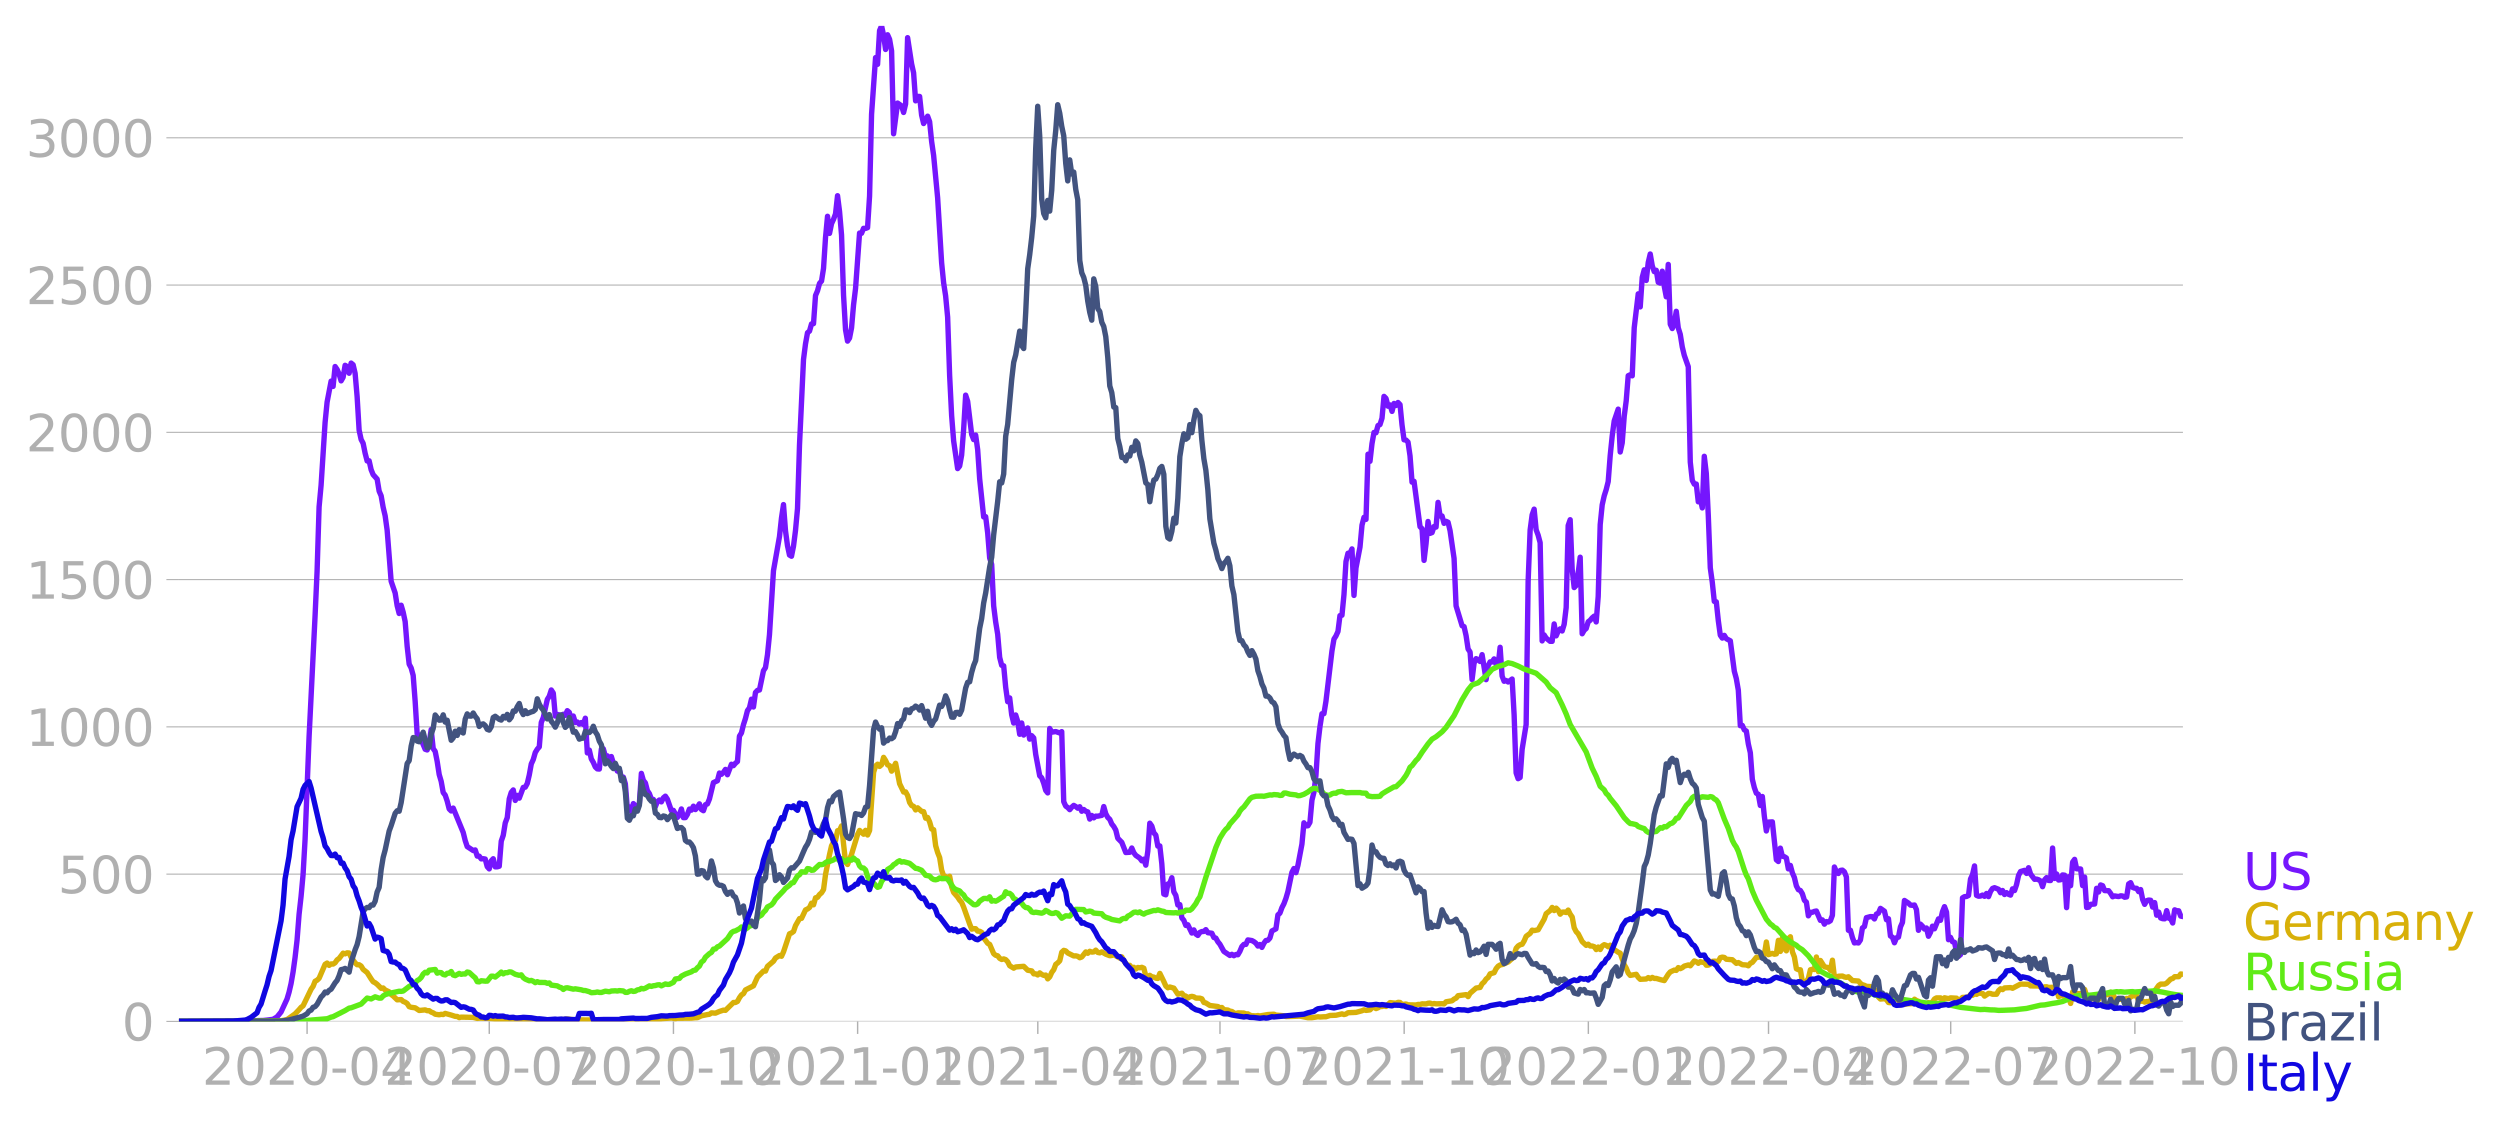 <svg xmlns="http://www.w3.org/2000/svg" xmlns:xlink="http://www.w3.org/1999/xlink" width="928.157" height="418.436" viewBox="0 0 696.117 313.827"><defs><style>*{stroke-linejoin:round;stroke-linecap:butt}</style></defs><g id="figure_1"><path id="patch_1" d="M0 313.827h696.117V0H0v313.827z" style="fill:none"/><g id="axes_1"><path id="patch_2" d="M49.83 284.4h558V7.2h-558v277.2z" style="fill:none"/><g id="matplotlib.axis_1"><g id="xtick_1"><g id="line2d_1"><defs><path id="m98a0739427" d="M0 0v3.5" style="stroke:#b0b0b0;stroke-width:.4"/></defs><use xlink:href="#m98a0739427" x="85.506" y="284.4" style="fill:#b0b0b0;stroke:#b0b0b0;stroke-width:.4"/></g><g id="text_1" style="fill:#b0b0b0" transform="matrix(.14 0 0 -.14 56.258 302.038)"><defs><path id="DejaVuSans-32" d="M1228 531h2203V0H469v531q359 372 979 998 621 627 780 809 303 340 423 576 121 236 121 464 0 372-261 606-261 235-680 235-297 0-627-103-329-103-704-313v638q381 153 712 231 332 78 607 78 725 0 1156-363 431-362 431-968 0-288-108-546-107-257-392-607-78-91-497-524-418-433-1181-1211z" transform="scale(.016)"/><path id="DejaVuSans-30" d="M2034 4250q-487 0-733-480-245-479-245-1442 0-959 245-1439 246-480 733-480 491 0 736 480 246 480 246 1439 0 963-246 1442-245 480-736 480zm0 500q785 0 1199-621 414-620 414-1801 0-1178-414-1799Q2819-91 2034-91q-784 0-1198 620-414 621-414 1799 0 1181 414 1801 414 621 1198 621z" transform="scale(.016)"/><path id="DejaVuSans-2d" d="M313 2009h1684v-512H313v512z" transform="scale(.016)"/><path id="DejaVuSans-34" d="M2419 4116 825 1625h1594v2491zm-166 550h794V1625h666v-525h-666V0h-628v1100H313v609l1940 2957z" transform="scale(.016)"/></defs><use xlink:href="#DejaVuSans-32"/><use xlink:href="#DejaVuSans-30" x="63.623"/><use xlink:href="#DejaVuSans-32" x="127.246"/><use xlink:href="#DejaVuSans-30" x="190.869"/><use xlink:href="#DejaVuSans-2d" x="254.492"/><use xlink:href="#DejaVuSans-30" x="290.576"/><use xlink:href="#DejaVuSans-34" x="354.199"/></g></g><g id="xtick_2"><use xlink:href="#m98a0739427" id="line2d_2" x="136.234" y="284.4" style="fill:#b0b0b0;stroke:#b0b0b0;stroke-width:.4"/><g id="text_2" style="fill:#b0b0b0" transform="matrix(.14 0 0 -.14 106.986 302.038)"><defs><path id="DejaVuSans-37" d="M525 4666h3000v-269L1831 0h-659l1594 4134H525v532z" transform="scale(.016)"/></defs><use xlink:href="#DejaVuSans-32"/><use xlink:href="#DejaVuSans-30" x="63.623"/><use xlink:href="#DejaVuSans-32" x="127.246"/><use xlink:href="#DejaVuSans-30" x="190.869"/><use xlink:href="#DejaVuSans-2d" x="254.492"/><use xlink:href="#DejaVuSans-30" x="290.576"/><use xlink:href="#DejaVuSans-37" x="354.199"/></g></g><g id="xtick_3"><use xlink:href="#m98a0739427" id="line2d_3" x="187.518" y="284.4" style="fill:#b0b0b0;stroke:#b0b0b0;stroke-width:.4"/><g id="text_3" style="fill:#b0b0b0" transform="matrix(.14 0 0 -.14 158.27 302.038)"><defs><path id="DejaVuSans-31" d="M794 531h1031v3560L703 3866v575l1116 225h631V531h1031V0H794v531z" transform="scale(.016)"/></defs><use xlink:href="#DejaVuSans-32"/><use xlink:href="#DejaVuSans-30" x="63.623"/><use xlink:href="#DejaVuSans-32" x="127.246"/><use xlink:href="#DejaVuSans-30" x="190.869"/><use xlink:href="#DejaVuSans-2d" x="254.492"/><use xlink:href="#DejaVuSans-31" x="290.576"/><use xlink:href="#DejaVuSans-30" x="354.199"/></g></g><g id="xtick_4"><use xlink:href="#m98a0739427" id="line2d_4" x="238.803" y="284.4" style="fill:#b0b0b0;stroke:#b0b0b0;stroke-width:.4"/><g id="text_4" style="fill:#b0b0b0" transform="matrix(.14 0 0 -.14 209.555 302.038)"><use xlink:href="#DejaVuSans-32"/><use xlink:href="#DejaVuSans-30" x="63.623"/><use xlink:href="#DejaVuSans-32" x="127.246"/><use xlink:href="#DejaVuSans-31" x="190.869"/><use xlink:href="#DejaVuSans-2d" x="254.492"/><use xlink:href="#DejaVuSans-30" x="290.576"/><use xlink:href="#DejaVuSans-31" x="354.199"/></g></g><g id="xtick_5"><use xlink:href="#m98a0739427" id="line2d_5" x="288.973" y="284.4" style="fill:#b0b0b0;stroke:#b0b0b0;stroke-width:.4"/><g id="text_5" style="fill:#b0b0b0" transform="matrix(.14 0 0 -.14 259.725 302.038)"><use xlink:href="#DejaVuSans-32"/><use xlink:href="#DejaVuSans-30" x="63.623"/><use xlink:href="#DejaVuSans-32" x="127.246"/><use xlink:href="#DejaVuSans-31" x="190.869"/><use xlink:href="#DejaVuSans-2d" x="254.492"/><use xlink:href="#DejaVuSans-30" x="290.576"/><use xlink:href="#DejaVuSans-34" x="354.199"/></g></g><g id="xtick_6"><use xlink:href="#m98a0739427" id="line2d_6" x="339.7" y="284.4" style="fill:#b0b0b0;stroke:#b0b0b0;stroke-width:.4"/><g id="text_6" style="fill:#b0b0b0" transform="matrix(.14 0 0 -.14 310.452 302.038)"><use xlink:href="#DejaVuSans-32"/><use xlink:href="#DejaVuSans-30" x="63.623"/><use xlink:href="#DejaVuSans-32" x="127.246"/><use xlink:href="#DejaVuSans-31" x="190.869"/><use xlink:href="#DejaVuSans-2d" x="254.492"/><use xlink:href="#DejaVuSans-30" x="290.576"/><use xlink:href="#DejaVuSans-37" x="354.199"/></g></g><g id="xtick_7"><use xlink:href="#m98a0739427" id="line2d_7" x="390.985" y="284.4" style="fill:#b0b0b0;stroke:#b0b0b0;stroke-width:.4"/><g id="text_7" style="fill:#b0b0b0" transform="matrix(.14 0 0 -.14 361.737 302.038)"><use xlink:href="#DejaVuSans-32"/><use xlink:href="#DejaVuSans-30" x="63.623"/><use xlink:href="#DejaVuSans-32" x="127.246"/><use xlink:href="#DejaVuSans-31" x="190.869"/><use xlink:href="#DejaVuSans-2d" x="254.492"/><use xlink:href="#DejaVuSans-31" x="290.576"/><use xlink:href="#DejaVuSans-30" x="354.199"/></g></g><g id="xtick_8"><use xlink:href="#m98a0739427" id="line2d_8" x="442.27" y="284.4" style="fill:#b0b0b0;stroke:#b0b0b0;stroke-width:.4"/><g id="text_8" style="fill:#b0b0b0" transform="matrix(.14 0 0 -.14 413.022 302.038)"><use xlink:href="#DejaVuSans-32"/><use xlink:href="#DejaVuSans-30" x="63.623"/><use xlink:href="#DejaVuSans-32" x="127.246"/><use xlink:href="#DejaVuSans-32" x="190.869"/><use xlink:href="#DejaVuSans-2d" x="254.492"/><use xlink:href="#DejaVuSans-30" x="290.576"/><use xlink:href="#DejaVuSans-31" x="354.199"/></g></g><g id="xtick_9"><use xlink:href="#m98a0739427" id="line2d_9" x="492.439" y="284.4" style="fill:#b0b0b0;stroke:#b0b0b0;stroke-width:.4"/><g id="text_9" style="fill:#b0b0b0" transform="matrix(.14 0 0 -.14 463.191 302.038)"><use xlink:href="#DejaVuSans-32"/><use xlink:href="#DejaVuSans-30" x="63.623"/><use xlink:href="#DejaVuSans-32" x="127.246"/><use xlink:href="#DejaVuSans-32" x="190.869"/><use xlink:href="#DejaVuSans-2d" x="254.492"/><use xlink:href="#DejaVuSans-30" x="290.576"/><use xlink:href="#DejaVuSans-34" x="354.199"/></g></g><g id="xtick_10"><use xlink:href="#m98a0739427" id="line2d_10" x="543.167" y="284.4" style="fill:#b0b0b0;stroke:#b0b0b0;stroke-width:.4"/><g id="text_10" style="fill:#b0b0b0" transform="matrix(.14 0 0 -.14 513.919 302.038)"><use xlink:href="#DejaVuSans-32"/><use xlink:href="#DejaVuSans-30" x="63.623"/><use xlink:href="#DejaVuSans-32" x="127.246"/><use xlink:href="#DejaVuSans-32" x="190.869"/><use xlink:href="#DejaVuSans-2d" x="254.492"/><use xlink:href="#DejaVuSans-30" x="290.576"/><use xlink:href="#DejaVuSans-37" x="354.199"/></g></g><g id="xtick_11"><use xlink:href="#m98a0739427" id="line2d_11" x="594.451" y="284.4" style="fill:#b0b0b0;stroke:#b0b0b0;stroke-width:.4"/><g id="text_11" style="fill:#b0b0b0" transform="matrix(.14 0 0 -.14 565.203 302.038)"><use xlink:href="#DejaVuSans-32"/><use xlink:href="#DejaVuSans-30" x="63.623"/><use xlink:href="#DejaVuSans-32" x="127.246"/><use xlink:href="#DejaVuSans-32" x="190.869"/><use xlink:href="#DejaVuSans-2d" x="254.492"/><use xlink:href="#DejaVuSans-31" x="290.576"/><use xlink:href="#DejaVuSans-30" x="354.199"/></g></g></g><g id="matplotlib.axis_2"><g id="ytick_1"><path id="line2d_12" d="M49.83 284.4h558" clip-path="url(#p56d98ad2cc)" style="fill:none;stroke:#b0b0b0;stroke-width:.3;stroke-linecap:square"/><g id="line2d_13"><defs><path id="m15857002bd" d="M0 0h-3.5" style="stroke:#b0b0b0;stroke-width:.3"/></defs><use xlink:href="#m15857002bd" x="49.83" y="284.4" style="fill:#b0b0b0;stroke:#b0b0b0;stroke-width:.3"/></g><use xlink:href="#DejaVuSans-30" id="text_12" style="fill:#b0b0b0" transform="matrix(.14 0 0 -.14 33.922 289.719)"/></g><g id="ytick_2"><path id="line2d_14" d="M49.83 243.394h558" clip-path="url(#p56d98ad2cc)" style="fill:none;stroke:#b0b0b0;stroke-width:.3;stroke-linecap:square"/><use xlink:href="#m15857002bd" id="line2d_15" x="49.83" y="243.394" style="fill:#b0b0b0;stroke:#b0b0b0;stroke-width:.3"/><g id="text_13" style="fill:#b0b0b0" transform="matrix(.14 0 0 -.14 16.108 248.713)"><defs><path id="DejaVuSans-35" d="M691 4666h2478v-532H1269V2991q137 47 274 70 138 23 276 23 781 0 1237-428 457-428 457-1159 0-753-469-1171Q2575-91 1722-91q-294 0-599 50Q819 9 494 109v635q281-153 581-228t634-75q541 0 856 284 316 284 316 772 0 487-316 771-315 285-856 285-253 0-505-56-251-56-513-175v2344z" transform="scale(.016)"/></defs><use xlink:href="#DejaVuSans-35"/><use xlink:href="#DejaVuSans-30" x="63.623"/><use xlink:href="#DejaVuSans-30" x="127.246"/></g></g><g id="ytick_3"><path id="line2d_16" d="M49.83 202.388h558" clip-path="url(#p56d98ad2cc)" style="fill:none;stroke:#b0b0b0;stroke-width:.3;stroke-linecap:square"/><use xlink:href="#m15857002bd" id="line2d_17" x="49.83" y="202.388" style="fill:#b0b0b0;stroke:#b0b0b0;stroke-width:.3"/><g id="text_14" style="fill:#b0b0b0" transform="matrix(.14 0 0 -.14 7.2 207.707)"><use xlink:href="#DejaVuSans-31"/><use xlink:href="#DejaVuSans-30" x="63.623"/><use xlink:href="#DejaVuSans-30" x="127.246"/><use xlink:href="#DejaVuSans-30" x="190.869"/></g></g><g id="ytick_4"><path id="line2d_18" d="M49.83 161.382h558" clip-path="url(#p56d98ad2cc)" style="fill:none;stroke:#b0b0b0;stroke-width:.3;stroke-linecap:square"/><use xlink:href="#m15857002bd" id="line2d_19" x="49.83" y="161.382" style="fill:#b0b0b0;stroke:#b0b0b0;stroke-width:.3"/><g id="text_15" style="fill:#b0b0b0" transform="matrix(.14 0 0 -.14 7.2 166.701)"><use xlink:href="#DejaVuSans-31"/><use xlink:href="#DejaVuSans-35" x="63.623"/><use xlink:href="#DejaVuSans-30" x="127.246"/><use xlink:href="#DejaVuSans-30" x="190.869"/></g></g><g id="ytick_5"><path id="line2d_20" d="M49.83 120.376h558" clip-path="url(#p56d98ad2cc)" style="fill:none;stroke:#b0b0b0;stroke-width:.3;stroke-linecap:square"/><use xlink:href="#m15857002bd" id="line2d_21" x="49.83" y="120.376" style="fill:#b0b0b0;stroke:#b0b0b0;stroke-width:.3"/><g id="text_16" style="fill:#b0b0b0" transform="matrix(.14 0 0 -.14 7.2 125.695)"><use xlink:href="#DejaVuSans-32"/><use xlink:href="#DejaVuSans-30" x="63.623"/><use xlink:href="#DejaVuSans-30" x="127.246"/><use xlink:href="#DejaVuSans-30" x="190.869"/></g></g><g id="ytick_6"><path id="line2d_22" d="M49.83 79.37h558" clip-path="url(#p56d98ad2cc)" style="fill:none;stroke:#b0b0b0;stroke-width:.3;stroke-linecap:square"/><use xlink:href="#m15857002bd" id="line2d_23" x="49.83" y="79.37" style="fill:#b0b0b0;stroke:#b0b0b0;stroke-width:.3"/><g id="text_17" style="fill:#b0b0b0" transform="matrix(.14 0 0 -.14 7.2 84.69)"><use xlink:href="#DejaVuSans-32"/><use xlink:href="#DejaVuSans-35" x="63.623"/><use xlink:href="#DejaVuSans-30" x="127.246"/><use xlink:href="#DejaVuSans-30" x="190.869"/></g></g><g id="ytick_7"><path id="line2d_24" d="M49.83 38.364h558" clip-path="url(#p56d98ad2cc)" style="fill:none;stroke:#b0b0b0;stroke-width:.3;stroke-linecap:square"/><use xlink:href="#m15857002bd" id="line2d_25" x="49.83" y="38.364" style="fill:#b0b0b0;stroke:#b0b0b0;stroke-width:.3"/><g id="text_18" style="fill:#b0b0b0" transform="matrix(.14 0 0 -.14 7.2 43.683)"><defs><path id="DejaVuSans-33" d="M2597 2516q453-97 707-404 255-306 255-756 0-690-475-1069Q2609-91 1734-91q-293 0-604 58T488 141v609q262-153 574-231 313-78 654-78 593 0 904 234t311 681q0 413-289 645-289 233-804 233h-544v519h569q465 0 712 186t247 536q0 359-255 551-254 193-729 193-260 0-557-57-297-56-653-174v562q360 100 674 150t592 50q719 0 1137-327 419-326 419-882 0-388-222-655t-631-370z" transform="scale(.016)"/></defs><use xlink:href="#DejaVuSans-33"/><use xlink:href="#DejaVuSans-30" x="63.623"/><use xlink:href="#DejaVuSans-30" x="127.246"/><use xlink:href="#DejaVuSans-30" x="190.869"/></g></g></g><path id="line2d_26" d="m49.83 284.4 19.51-.082 2.788-.152 1.115-.012 1.114-.117 1.673-.211 1.115-.668 1.115-1.37 1.672-3.633.557-1.874.558-2.414.557-3.198.558-4.042.557-4.874.558-7.147.557-5.002.557-6.093.558-9.794 1.115-28.54 1.672-33.754.558-12.372.557-17.89.557-6.034 1.115-17.492.558-5.67 1.115-5.835.557 1.464.558-5.53.557.809.557 1.288.558 1.887.557-.984.558-3.34.557.34.558 1.863.557-2.823.558.468.557 2.39.557 6.467.558 9.362.557 2.577.558 1.066.557 2.765.558 2.156.557-.047.557 2.484.558 1.37 1.115 1.242.557 3.351.558 1.3.557 3.187.558 2.367.557 4.03 1.115 14.212 1.115 3.257.557 3.538.558 2.18.557-2.297.558 1.921.557 2.637.557 6.877.558 4.967.557 1.067.558 2.062.557 7.287.558 9.08.557.21 1.672 3.996.558.187.557-1.956.558-3.726.557 5.296.558.796.557 2.8.558 3.632.557 1.91.557 3.105.558.726.557 1.664.558 2.19.557.551.558-.796 2.787 6.795.557 2.25.558 1.675 1.672 1.101.557-.164.558 1.71.557.024.558.75.557-.047.558.094.557 2.12.558.621.557-2.237.557-.586.558 2.25h.557l.558-.165.557-6.97.558-1.641.557-3.445.558-1.476.557-5.225.557-1.804.558-.68.557 2.917.558-1.394.557.762 1.115-2.988.558-.07.557-1.031.557-2.355.558-3.081.557-1.23.558-1.957.557-.914.558-.656.557-6.795.558-1.36 1.114-5.037.558-.914.557-1.734.558.867.557 6.397.558-.457.557.14.558 1.266.557-1.453.557.316.558-1.312.557.469.558 2.038.557-1.019.558 1.804.557-.14.558.597.557-.445.557.55.558-1.757.557 9.654.558-.773.557 2.449.558.972.557 1.277.557.527.558.047.557-5.541.558-.082.557 2.026.558-.082.557.774.558-.574.557 1.827 1.115 2.215.557-.34.558 1.98.557.047.558 1.863.557 6.959.558-.539.557 1.324.557-2.238 1.115 1.148.558-1.148.557-8.412.558 1.957.557.69.558 2.157.557.831.557 1.512.558.105.557 1.992.558-1.383.557-.445.558.516.557-1.125.558-.457.557.844 1.115 3.198.557-.094 1.115 1.957.558-.762.557-1.581.558 2.413.557-.011.557-.903.558-1.464.557.293.558-1.102.557.938.558-.61.557-.972.558 1.558.557.34.557-1.664.558-.222.557-1.36 1.115-4.58 1.115-.516.557-2.144.558.352.557-.54.558-.82.557 1.477 1.115-2.917.558.386.557-.668.557-.48.558-7.065.557-.89.558-2.296.557-1.734.558-2.191.557-.773.558-2.402.557 2.167.557-4.03.558-.598.557-.105 1.115-5.366.558-.867.557-3.585.558-5.589 1.114-17.808 1.673-9.501.557-5.167.558-3.738.557 7.276.558 4.17.557 2.602.557.328.558-2.789.557-4.381.558-6.08.557-17.75 1.115-23.784.558-4.358.557-3.093.557-.457.558-1.992.557-.082.558-7.838.557-1.312.558-2.062.557-.633.558-3.526.557-8.623.557-5.893.558 4.756.557-2.706.558-1.207.557-1.535.558-5.038.557 4.359.557 6.56.558 16.766.557 9.654.558 3.14.557-.843.558-2.847.557-6.386.558-4.592 1.114-15.419.558.059.557-1.37.558.023.557-.211.558-8.775.557-22.823 1.115-15.746.557 1.862.558-9.384.557-1.324.558 2.624.557 3.949.558-4.09.557 1.254.558 3.234.557 23.08 1.115-8.552 1.115.785.557 1.827.558-2.354.557-18.465 1.115 7.276.557 2.507.558 7.803.557-1.23.558.011.557 5.19.558 2.344.557-.89.558-1.149.557 1.523.557 5.495.558 3.878 1.115 11.798 1.115 18.125.557 5.576.557 3.644.558 5.893.557 16.262.558 11.177.557 7.041 1.115 7.71.558-.692.557-3.081.557-7.194.558-9.478.557 1.699 1.115 9.22.558 1.453.557-1.253.558 4.042.557 8.13 1.115 10.615.557-.07.558 4.499.557 7.006.558 1.78.557 11.553.558 4.475.557 3.41.557 6.467.558 2.19.557.153.558 5.975.557 4.007.558-1.043.557 4.687.558 2.308.557-2.25.557 1.781.558 3.597.557-3.14.558 3.35.557-1.557.558-.41.557 3.104.558-.96.557.62.557 4.581 1.115 5.964.558.574.557 1.511.558 1.992.557.691.558-17.937.557 1.031 1.115-.176 1.115.399.557-.375.558 19.507.557 1.23.557.387.558.597.557-.68.558-.503.557.316.558.457.557-.398.558 1.253.557-.48.557.48.558.176.557 2.004.558-1.008.557.668.558-.48.557.011 1.115-.222.557-2.45.558 1.993.557 1.03.558.54.557 1.288.558.703.557.984.558 2.285 1.114 1.137 1.115 2.835 1.115-.07.558-1.184.557 1.312.558.738 1.114.762.558.75.557-.457.558 1.664.557-3.878.558-7.803.557.785.558 1.874.557.668.557 3.046.558-.047.557 4.98.558 8.423.557.211.558-2.999.557-.246.558-1.511.557 3.925.557.995.558 2.672.557-.106.558 3.702.557.668.558 1.418.557-.176 1.115 2.296.557-.867.558 1.149.557.386.558-.832.557-.246.558-.035.557-.492.557.844 1.115.152.558 1.183.557.176.558 1.008.557.68 1.115 2.014 1.672 1.125.558-.316.557.386.558-.328.557.059.558-.95.557-1.335.557-.597h.558l.557-1.242 1.115.176.558.304.557.434.558.785.557-.422.557.797.558-1.16.557-.75.558-.082.557-.61.558-1.968 1.115-.585.557-3.902.557-.468.558-1.535.557-1.09.558-1.5.557-1.91 1.115-5.342.558-1.054.557 1.148.557-2.039 1.115-5.916.558-5.928.557.867.558-.047.557-.961.557-6.14.558-2.249.557-4.674.558-8.846.557-4.721.558-3.597.557-.035.558-3.457 1.672-14 .557-3.292.558-.88.557-1.241.558-4.417.557-.105.558-5.753.557-9.197.557-2.308.558-.012.557-1.195.558 12.946.557-7.638 1.115-5.811.558-6.105.557-2.179.557.563.558-18.148.557 1.968.558-4.92.557-3.106.558.082.557-2.003.558-.281.557-1.758.557-6.08.558.562.557 2.168.558-.352.557 1.793.558-2.203.557.563.558-.832.557.597.557 5.647.558 4.136.557.082.558.574.557 3.831.558 7.311.557-.234 1.672 12.63.558.574.557 8.81.558-4.628.557-6.198.558 3.304.557-.222.557-1.687.558.164.557-6.878.558 3.785h.557l.558 2.05.557-.562.558.257.557 2.344 1.115 7.72.557 13.216 1.673 5.53.557.258.558 2.507.557 3.714.557.843.558 7.663.557-4.57.558-1.241.557.316.558.469.557-1.898 1.115 6.959.557-3.855.558-1.09.557.012.558-.843.557 1.523.558.34.557-5.097.558 8.002.557 1.453.557-.21.558.41 1.115-.82.557 9.97.558 16.167.557 1.606.558-.34.557-7.827 1.115-6.9.557-39.846.558-14.317.557-4.23.558-1.581.557 5.729.557 1.5.558 2.108.557 27.345.558-1.663.557.878 1.115.903h.558l.557-4.84.557 3.317.558-1.301.557-.644.558.585.557-1.85.558-4.652.557-22.858.558-1.617.557 13.767.557 5.12.558-.586.557-3.445.558-4.417.557 21.312.558-.973.557-.492.558-1.863.557-.421.557-.68.558-.469.557 1.606.558-7.089.557-19.999.558-5.506.557-2.496.558-1.757.557-2.238.557-7.24.558-5.448.557-4.195 1.115-3.28.558 11.927.557-2.543.558-7.392.557-4.347.557-6.96.558-.257.557.293.558-13.403 1.115-9.42.557 3.632.558-8.213.557-2.109.557 2.953.558-5.003.557-2.355.558 3.269.557 1.628.558-.363.557 3.34.557.222.558-3.304.557 4.17.558 2.953.557-9.01.558 16.637.557 1.207.558-1.359.557-3.433.557 4.616.558 1.793.557 3.503.558 2.331 1.115 3.187.557 26.549.558 5.084.557 1.066.557-.035.558 4.944.557-.89.558 2.59.557-14.365.558 4.745.557 11.716.558 14.61.557 4.019.557 5.307.558.129.557 5.202.558 4.089.557.796.558-.75.557.914 1.115.598 1.115 8.47.557 2.05.558 3.223.557 9.888.558-.07.557 1.23.558.328.557 3.597.557 2.448.558 7.393.557 2.297.558 1.57.557.316.558 3.105.557-2.496.558 5.518.557 4.077.557-2.46 1.115-.07 1.115 10.556.558.48.557-3.714.557 2.226.558.153.557.351.558 3.035.557-.961.558 2.074.557 1.277.558 2.343.557 1.066.557.223.558.913.557 1.805.558.527.557 3.808.558-.985h.557l.558-.246.557-.105 1.115 2.6.557-.128.558 1.183.557-.714.558.105.557-.34.558-1.511.557-13.45.557 1.312.558.492.557-.855.558-.082.557.469.558 1.43.557 14.855.558-.024.557 2.04.557 1.499.558-.082.557.093.558-.82.557-3.362.558-.387.557-2.472 1.115-.304.557.023.558.633.557-1.36.558-.245.557-1.336 1.115.785.558 2.378.557-.281.557 4.804.558.34.557 1.546.558-1.37.557-.2.558-2.835.557-1.266.557-6.104 1.115.738.558.551.557.059.558-.082.557 1.3.558 5.74.557-1.71.557.563.558.796.557-.292.558 2.296.557-1.078.558-1.722.557.726 1.115-2.753.557.387.558-2.39.557-1.406.558 1.5.557 7.697.558-.657.557 1.219.558.164.557 2.577.557 1.336.558-.48.557-15.805.558-.34.557-.047.558-.28.557-4.582.558-1.207.557-2.437.557 8.19.558.246.557-.047.558-.27.557.34.558-.785.557.867.558-1.44.557-.832.557-.211 1.115.445.558.96.557-.62.558 1.113.557-.516.557.469.558.21.557-1.733.558.468.557-1.652.558-2.565.557-1.078 1.115-.328.557.855.558-1.582.557 1.758 1.115 1.464.558-.058.557.175.558.364.557 1.57.557-1.91.558-.61.557.785.558.024.557-9.045.558 8.46.557-1.243.558 1.687.557-.082.557-1.335.558.07.557 9.033.558-8.6.557 2.496.558-6.561.557-.773.558 2.624 1.114.059.558 4.616.557-2.367.558 8.46.557-.083.558-.785 1.115-.094.557-4.37.557 1.02.558-1.957.557.211.558 1.359 1.115.035.557.75.558.937.557-.234 1.115.176.557-.211.558.058.557.34.558-.094.557-3.608.557-.352.558 1.313.557.222.558.035.557.926.558-.574.557 2.765.558 1.347.557-1.007.557-.188.558.07.557 1.898.558-1.253.557 3.503.558-.867.557 1.64.558.2.557.034.557-2.272.558 2.085.557.2.558 1.147.557-3.655.558.234.557.035.558 1.465.557.117h0" clip-path="url(#p56d98ad2cc)" style="fill:none;stroke:#7516fd;stroke-width:1.5;stroke-linecap:square"/><path id="line2d_27" d="m49.83 284.4 25.642-.094 1.115-.023 1.673-.059 1.672-.328 2.23-1.581 1.115-1.172.557-.656.557-.41 2.23-4.628.558-.808.557-1.406.558-.305.557-.527 1.672-3.89.558-.351.557.644.558-.398.557.035.558-.363.557-.809.557-.386 1.115-1.477.558.188.557-.281.558.047.557 1.171 1.115 1.582.557.515H100l.557.363.558.926 1.115.89 1.114 1.77.558.785.557.28.558.434 1.115 1.125.557-.105.558.562 1.114.515.558.75.557.399 1.115 1.077 1.115-.07.558.516.557.21.557.375.558.867.557.176 1.115.152 1.115.739 1.672-.164.558.234.557-.012.558.398.557.211.558.375 1.115.153.557-.13.557.06.558-.305 1.672.457 1.115.363.558.023.557.328.557-.14 3.345.07 1.115.281.557-.058 1.115.011 1.673.047 3.902.234h1.115l2.23.082 1.114.165 3.902.082 1.673-.13 3.902.13 1.672-.2 1.672-.082.558-.093 2.23.222.557-.07 1.115.082 6.69.082.557.07 2.787-.164 5.574.14 5.575-.198 1.115-.282 2.787-.164 1.115.164.557-.117h1.673l2.23-.023 1.114-.117.558-.012 1.115-.516 1.672-.351.557-.07.558-.399 1.115.082 1.114-.48 1.115-.363.558.058 2.23-2.19h.557l.557-.293.558-1.043.557-.773.558-.34.557-1.043 2.23-1.148 1.115-2.425 1.672-1.687.558.011.557-1.323 1.672-1.43.558-.89 1.115-.692.557.211.558-1.23 1.672-5.026.557-.234.558-.41.557-1.629 1.115-1.956.558-.07 1.115-2.356.557-.257.557-.41.558-1.207.557.457.558-1.945.557-.152.558-.774.557-.48.558-.902.557-4.241 1.115-5.542.557-2.413.558-1.031.557-.446.558-2.706.557-.117.557-1.219 1.115 10.111.558.621 1.115-2.847 1.672-5.506.557-1.125 1.115 1.054.558-1.078.557 1.29.558-1.243 1.115-16.191.557-1.793.557-.48.558.62.557-.48.558-2.038.557.879.558 1.206.557.235.558 1.511 1.114-2.18 1.115 5.683 1.115 2.308.558-.035.557 1.008.558 1.944.557.844.557.234.558.996.557-.586 1.115.985.558.082.557 1.816.558-.188.557 1.23.557 1.969.558.199.557 4.452.558 1.898.557 1.406.558 3.503.557 1.617.557.152.558.492.557-.55.558 2.963.557 1.547 1.115 1.277.558.855.557.633.557 1.324 1.673 4.698.557 1.418.558-.141.557.023.558.668.557.047.557.305.558 1.523 1.115 1.523.557.304 1.115 2.59.558.445.557.14.557.715.558.305.557-.153.558.2.557.597.558 1.101 1.115.68.557-.34 2.23-.175 1.115 1.09 1.115.187.557.82.557-.012.558.316.557-.574.558.434.557.257.558-.082.557 1.055.558-.574.557-1.23.557-.75.558-1.476.557-.422.558-.574.557-2.39.558-.516.557.152.557.575 1.673.831.557-.035.558.13.557.397.558-.21 1.114-1.406.558.375.557-.551.558.223.557-.06.558-.48.557.633.558.117.557-.28 1.115.655 1.115.422.557-.07.558-.2 1.672.926.557-.328.558 1.101 1.115 1.371.557-.117.558.726.557-.187.558.48.557-.421.557.082.558-.13.557.247.558 2.202.557.164.558-.375.557.399.558.082.557.304.557.082.558-1.405 1.115 2.272.557 1.242.558.48.557-.21 1.115.316 1.115 1.687 1.115-.27.557.657.558.14.557.551.557-.351.558-.13.557.13.558.351 1.115.023.557.188.558 1.008.557.14 1.115.703 2.23.293.557.351.558-.082.557.61 1.115.093.557.305.558.094.557.375.558.234.557-.223 1.672.059.558.234.557-.011.558.363.557.152 1.115.047.558-.094.557.106 2.23-.387 1.672-.094.558.246 2.23.188.557.222 1.672-.035 2.23-.082 2.23.445 1.114-.011 1.673-.258.557.07 1.115-.07h.558l1.114-.363 1.673-.059 1.672-.386.558.187.557-.14.557-.364 2.23-.094 1.673-.456.557-.246.557.152 1.115-.152.558-.563.557-.21.558.41.557-.212.558-.351.557-.012.557-.152.558.14 1.115-1.077 1.115.129.557.035.558-.235.557.047.557.563 1.115-.141.558.223 2.23.046.557-.152.557.012.558-.176 1.115.024.557-.188.558-.047.557.246.557-.117.558.082 1.672-.035.558.059.557-.598 1.672-.281.558-.469.557-.258.558-.69 2.23-.294.557.551.557-.937 1.673-1.453 1.115-.164.557-1.031.558-.492.557-.82.557-.434.558-1.007 1.115-.328.557-1.125.558-.68.557-.34.558-.117 1.672-.69 1.115-.997.557-1.019.558-1.828.557-.644.558-.34.557-.129.557-.925.558-1.3 1.115-.82.557-.88.558.118 1.114-.223 1.673-2.952.557-1.547 1.115-.855.558-.867.557.867.557-.668.558.55.557 1.125.558-.562.557-.035.558.129.557-.668.558 1.136.557.785.557 3.011.558 1.078.557.586 1.115 2.18 1.115 1.042.558-.316.557.492.557.011.558.188.557.797.558-.703.557.69.558-.983.557-.364.558.188.557.398.557-.445.558 1.488.557-.258 1.115.738.558.258 1.115 3.21.557.961.557 1.36.558.655 1.672-.304.558.855.557.539 1.672-.094.558-.387.557.305.558-.351.557.28h.558l1.114.329 1.115.27 1.115-1.758.558-.656 1.115-.504.557.082.557-.773.558.293.557-.27.558-.445 1.115-.316.557.234 1.115-1.347.557.21.558.446.557-.469.558.187.557-.023.558.832.557-.024.558-.28.557-.762.557-.059 1.115.07.558-1.042.557-.153.558.094.557.492 1.672.14 1.115 1.008.558-.222 1.115.597 1.115.082.557.223.557-.703.558-.258 1.115-1.394 1.115-.082.557-.504.558-.222.557-3.468.557 3.526 1.115-.351.558.234.557-.105.558-3.75.557 3.07.557-3.772.558 2.999.557.609.558-3.386.557-.527.558 4.194.557 1.43.558 3.28.557.27.557.023.558 3.304.557.152.558-.164.557-.902.558-2.402.557-.129.558.059.557-3.48.557 4.077.558-3.104 1.115 1.757 1.115.234.557.75.558-2.823.557 4.756h.557l.558-.293 1.115-.058.557.258.558.117.557-.164 1.115 1.054 1.672.13.558.667.557.375.558.152.557.281 1.115.059.557.656.558.187.557.34.558 1.746.557.55 1.115-.093.558.27.557.784.557.059.558-1.043 1.115.094.557.023.558 1.57.557-.632.557.48.558-.176 1.672-.058.558-1.23.557.386.558.2.557 1.018.557.223 1.115.012.558-.879.557.094.558-.293.557-.832.558-.305h1.114l.558.809.557-.832 1.115.246.558-.223 1.672.094.557.621.558-.293.557-.55 1.673-.07.557-.739.558.211.557-.433.557.187.558-.351 1.115.093.557.738 1.115-.75.558.024.557.21h1.115l.557-.995.558-.527.557.234.558-.468 1.672-.094.557.187 1.673-.89.557-.281 2.23.058.557.457 1.673.024h.557l1.115.597.557-.363.558-.024.557.188 1.673-.07.557.527.558 2.156.557-.434.557.234h1.115l.558.317.557 1.722.558-3.175.557.68.558-.223h1.114l.558.234.557-1.406.558 1.805 1.115.785 1.672.105.557.129.558-1.324 1.115-.047h1.115l.557-.656.558.223.557 1.452.557.282 1.673-.024.557.328.558-.562.557.14.557-.55.558-.305h1.115l.557 1.383.558.117.557-.035.558.27.557-.153h1.115l.557-2.168 1.673-2.32.557-.363h1.115l.557-.28 1.115-1.126.558-.152.557-.515h1.115l.558-.75.557.07h0" clip-path="url(#p56d98ad2cc)" style="fill:none;stroke:#d8b009;stroke-width:1.5;stroke-linecap:square"/><path id="line2d_28" d="m49.83 284.4 34.561-.094 1.673-.222 5.017-.422 1.115-.445.557-.13 3.345-1.698 1.115-.68.557-.093 2.787-1.031 1.673-1.676 1.114.246 1.115-.597 1.115.375.558-.024.557-.597.558-.352 1.114-.351 2.788-.598.557.036.558-.094 1.672-1.289.557-.234.558-.692.557-.011.558-.691.557-.305.558-.55.557-.961.557-.493.558.176.557-.75 1.673-.21.557 1.03.558-.187.557.047.557.515.558.13.557-.458.558-.047.557-.456.558.972.557.176 1.115-.621.557.258.558-.118.557.024.558-.55.557.116 1.115 1.031.557.469.558 1.066.557.059.558-.317 1.115.118.557-.012 1.115-1.371h.557l.558.246 1.115-.879.557-.515.558.504.557-.34.558.023.557-.246.557.047 1.115.633 1.115.293.558-.14.557.772.558.41 1.114.48.558-.105.557.235.558.386.557-.28.558.21 1.672.023.557.223.558-.094.557.598 1.673.21.557.34.558.165.557.492.557-.399.558-.07 1.672.387.558-.094 1.672.281.557.187.558.012 1.115.328.557.281 1.115-.082.557-.128.558.128.557.012 1.115-.363 1.115.164.558-.21 1.114-.06.558.07.557-.128 1.115.105.558.387.557.012.558-.305.557-.152.557.199.558-.094.557-.351.558-.07.557-.34.558.129.557-.188 1.115-.644.557.14.558-.175.557-.059.558-.176.557-.047.558.305 1.115-.527.557.129.557-.024 1.115-.562.558-.926 1.115-.152.557-.644 1.115-.574 1.672-.621.558-.387.557-.094.558-.656.557-.457.558-1.136.557-.375.557-.973 1.115-.995.558-.328.557-.914.558-.059.557-.597.557-.2 2.23-2.062 1.115-1.675.558-.363.557-.13 1.115-.597.557-.492.558.82.557-.21.558-.364.557-.503 1.115-.258.557-.492.558-1.64 1.115-.657.557-.785.558-.527.557-.96 1.115-.586.557-.633.558-.96 2.23-2.332.557-.68 1.115-.831.557-.645.558-.117 1.115-1.851.557-.328.558-.82 1.115.082.557-.973.557.082.558.399.557-.07 1.673-1.559.557.059.558-.14.557-.446.557-.293.558-.012 1.115-.445.557-.457.558.152.557.563.557-.586.558.598.557.234.558-.504 1.115.059.557-.574.558.527.557.281.557 1.37.558.54.557.07.558.527.557 1.804 1.115 2.062.558-.222 1.114 1.195.558-.188.557-1.452.558-.727 1.115-2.612 1.115-.692.557-.632.557-.317.558-.503.557-.282.558.387.557-.129 1.673.457 1.114.926.558.48.557.059 1.115.48 1.115 1.394 1.115.211.557.621.558.34.557.082.558-.13.557-.397.558.222 1.114-.047.558.153 1.672 2.46.558.41 1.115.422.557.656.557.445.558.95 1.115.866 1.115.914.557.047.558-.258.557-.762 1.115-.75.557-.023.558.106.557-.54.558 1.207.557-.175.558.187.557-.281 1.115-.75.557-.34.558-1.253.557.445h.558l.557.457.558.96.557.258.557.528 1.115.527.558.761.557.446.558.046.557.422.558.762.557.175.557-.105 1.673.281.557-.222.558-.54.557.258.558.387.557.2.557-.048.558-.21.557.199 1.115 1.382 1.115-.68 1.115.083.557-.586.558-.809.557-.492 2.23.07.557.668 1.115-.257.558.14.557.422 2.23.188.557.644.558.328 1.115.351.557.27 2.23.398.557-.48.558-.211.557.035.558-.68.557-.245 1.115-.82.558-.06.557.188.557-.246.558.387.557.246.558-.34 2.23-.691.557.047.557-.223 1.115.352.558.093.557.305 2.23.105.557-.07.558.13.557-.235 1.115-.106.558-.48 1.114.035.558-.398 1.115-1.465.557-1.078.558-.796 1.672-5.448 2.787-8.307 1.115-2.59 1.115-1.792.557-.69.558-.481.557-.973 2.23-2.554.558-1.042.557-.68.557-.48 1.673-2.262.557-.421 1.115-.293 1.672-.047.558.059 1.672-.387.558.047.557-.14 1.115.081.557.176.558-.059.557-.62h.558l1.115.327 1.672.188.557.223.558-.024 1.115-.375 1.115-.633 1.114-.843.558-.188.557.06.558.233 1.115.621.557.633.558.281.557.13.557-.083.558-.363.557-.152.558.023.557-.375 1.115-.152 1.115.398 1.672-.07h2.23l.558.14 1.114.047.558.75 1.115.2 1.672-.036.558-.082.557-.644 1.115-.692 2.23-1.265.557-.035 1.672-1.617 1.115-1.546.558-1.02.557-1.253.558-.434 1.115-1.464.557-.54 1.115-1.733 1.672-2.332 1.115-1.323 1.115-.668 1.672-1.36 1.115-1.23 2.23-3.28 1.115-2.203 1.115-2.237 1.672-2.754 1.115-1.37 1.672-.574 2.23-1.98.557-.516 1.115-1.265 1.673-.785 1.672-.48 1.115-.551 1.115.222 1.672.68 1.672.843 3.345 1.172 2.787 2.449 1.115 1.581 1.672 1.371 1.673 3.421 1.115 2.52 1.115 2.928 4.46 7.65 1.671 4.5 1.115 2.284 1.115 2.777 1.115.984.558 1.008.557.492.557.878 1.673 2.05 2.23 3.316 1.114 1.172.558.457.557.058 1.115.258.558.516 1.115.421.557.153.557.69.558.352.557.2.558-.293 1.115-.14 1.114-1.055.558.14.557-.445.558.082 1.115-.902.557-.152.558-.516.557-.843.557-.059 2.23-3.503 1.115-1.09.558-1.054.557-.41.557.304 1.115.082.558-.246 1.672.164.558-.21.557.117.557.515.558.317.557.75 1.673 4.557 1.115 2.6 1.114 3.316.558 1.078.557.809.558 1.206 1.672 5.167.558 1.43.557 1.007 1.115 3.374 1.115 2.601 2.787 5.296 1.115 1.336.557.374.558.575.557.21 2.23 2.496 1.672 1.336 1.673.937.557.539 1.115.703 1.672 1.675 2.23 2.906 1.115 1.359 1.672.937 1.115.492.558.586 1.114.715 1.673.89 1.672.972 2.23 1.137.557.152 1.115-.187 1.115.27.558.07 2.23.738 1.114.222.558.211 1.115-.023 1.114.105 2.788.434 1.114.246 6.69 1.019 4.46.14 4.459.973 5.574.62 1.115-.058 1.673.14 1.114.024 1.115.117 1.115-.023 3.345-.129 1.672-.21 1.672-.177 3.903-.913 1.114-.07 2.23-.422 1.115-.164 1.672-.364 3.903-1.628 3.902-.152 4.46-.551 1.114-.27.558.047 1.114-.187.558.07.557-.058 1.115.128 1.672-.128.558-.024.557.106 1.673-.118 1.115-.058 1.114-.024 1.673-.129 2.23.375 2.23.457 1.672.282 1.672.175h0" clip-path="url(#p56d98ad2cc)" style="fill:none;stroke:#5feb16;stroke-width:1.5;stroke-linecap:square"/><path id="line2d_29" d="m49.83 284.4 28.43-.07 2.23-.328 2.787-.727 1.114-.34 1.115-.656.558-.773.557-.234.558-.785.557-.188.558-.644 1.114-2.039.558-.55.557-.844.558.223.557-.68.558-.316 1.115-1.793.557-.667.557-1.29.558-1.71.557-.105.558-.234 1.115 1.042.557-2.776 1.115-3.468.557-1.418.558-2.25 1.115-6.924.557-.796.558-.387.557.047.557-.715.558.012.557-1.066.558-2.578.557-1.277.558-4.932.557-3.398.558-2.073 1.114-5.284.558-1.512 1.115-3.433.557-.714.558.129.557-2.402 1.672-10.884.558-.797.557-4.054.558-2.366.557.093.558.89.557.177 1.115-2.66 1.115 4.323.557-.164.558-3.643.557-1.559.558-3.749 1.115 1.453.557-.059.557-1.429.558 2.015.557-.515 1.115 5.565.558-.656.557-1.851.558 1.16.557-1.629.557.62.558.34.557-3.854.558-1.464.557.597.558.024.557-.867.557.949.558.69.557 2.098.558-.574.557-.129.558.469.557 1.042.558.211.557-.925.557-2.578.558-.34 1.115.856.557.199.558-1.02.557.434.558-.996.557 1.5.557-.691.558-1.758.557.07.558-1.253.557-.902.558 2.05.557 1.031.558-1.066.557.785 1.115-.457.557-.164.558-.492.557-2.988.558 1.488.557.973.558.69 1.114 2.438.558-1.195.557 1.85.558.669.557.972.558-1.171.557-1.957.558-.281.557 2.132.557 1.336.558-.527.557-2.191 1.115 4.053.558-.187.557.914.558 1.218.557-.21.557-.083.558-1.85.557.245.558.059.557-.516.558-1.23.557 1.547.557.855.558 1.746.557.984 1.115 5.319.558-.809.557.633.558.89.557.621.557-1.464.558 1.382h.557l.558 3.433.557-.668.558 3.831.557 7.323.558.55.557-1.253.557.012.558-1.91.557.621.558-1.617.557-6.526.558 2.285.557 1.23.558.234.557 1.008.557.633.558-.094.557 3.374.558.352.557.867.558.07.557-.48.558.14.557.879 1.115-1.336.557.258 1.115 3.538.558-.222.557-.024.558.563.557 3.01.557.446h.558l.557.632.558.938.557 2.331.558 5.062.557-.082.558-.926.557.129.557 1.394.558.504.557-1.547.558-3.163.557 1.886.558 3.62.557.938.557.328.558.023.557.281.558 1.43.557.785.558-.54.557-.116.558 1.113.557.351.557 1.605.558 2.789.557-1.336.558-.61.557 3.539.558.75.557.152.558-.246.557 1.055.557.515 1.115-7.44.558-5.928.557.586.558-.832.557-5.624.558-2.108.557 3.315.557.738.558 4.417.557-.445.558-1.148.557.597.558 1.535 1.115-1.242.557-2.19.557-.645.558.047 1.672-1.933 1.115-2.601.558-1.254.557-.867.557-1.324.558-2.038.557-.094.558.2.557-.352.558.527.557-1.031.558-1.594.557-1.03.557-3.422.558-1.827.557.21.558-1.452 1.115-.973.557-.28 1.115 7.45.557 4.253.558.961.557.27.558-.961 1.115-5.952.557.153.557.035.558.304.557-.69.558-1.606.557-.164.558-5.881 1.115-15.56.557-2.096.557 1.241.558.739.557-.387.558 4.265.557-.633.558-.059.557-.714.558.175.557-.41.557-1.534.558-2.262.557.75.558-1.535.557-.515.558-2.507.557.058.558.691.557-1.066.557-.187.558-.55.557.316.558.784.557-1.241 1.115 3.503.558-1.922.557 2.988.557.925.558-1.148.557-.632 1.115-3.843.558.363.557-1.031.557-1.922.558 1.29.557 2.612.558 2.015.557.035.558-1.3.557-.07.558.55.557-1.172 1.115-6.139.557-1.593.558-.14.557-2.59.558-1.956.557-1.371 1.115-8.951.557-2.73.558-4.347.557-2.788 1.115-7.252.558-2.695.557-6.245 1.115-9.314.557-5.46.558.329.557-2.484.558-10.533.557-3.28 1.115-12.454.558-4.827.557-2.074 1.115-6.631.557 4.03.558.82.557-10.005.558-12.197.557-3.925.558-4.803.557-5.952.557-18.84.558-11.727.557 8.307.558 17.574.557 3.983.558 1.184.557-4.84.558 2.977.557-5.776.557-11.142.558-5.495.557-7.205.558 2.355.557 3.643.558 2.648.557 7.698.557 4.862.558-5.847.557 3.925.558-.527.557 4.804.558 2.905.557 16.871.558 3.456.557 1.3.557 2.203.558 4.406.557 3.116.558 2.168.557-11.494.558 2.12.557 6.163.558.797.557 2.988.557 1.195.558 2.823.557 5.811.558 7.909.557 1.85.558 4.031.557.164.558 8.6.557 2.226.557 3.034.558-.012.557.95.558-1.63.557.305.558-2.413.557.949.558-2.742.557.715.557 3.222.558 2.015 1.115 5.74.557.434.558 4.804.557-3.515.558-2.519.557-.28.557-1.22.558-1.757.557-.527.558 2.19.557 14.47.558 3.175.557.387.558-2.144.557-3.68.557 1.36.558-6.924.557-11.552.558-3.562.557-2.812.558 1.512.557-.434.557-3.632.558 2.238.557-3.503.558-2.706.557 1.042.558.457.557 6.819.558 5.12.557 3.233.557 5.484.558 8.06 1.115 6.76.557 1.933.558 2.355.557 1.242.558 1.547.557-1.395.557-.585.558-.879.557 2.097.558 5.612.557 2.402 1.115 10.333.558 2.414.557.082.557 1.171.558.575.557 1.382.558.972.557-1.323.558.984.557 1.335.558 3.28.557 1.594.557 2.086.558 1.148.557 2.226.558.023.557.504.558 1.054.557.317.558 1.054.557 4.757.557 1.546.558.75.557.95.558.608.557 3.527.558 2.519.557-.867.558-.586 1.114.727.558-.364.557.317.558 1.288.557.785.558 1.02h.557l.557 1.101.558 2.039.557.644 1.115-.106.558 3.527.557.656.558-.035.557 2.753.557 1.207.558 1.78.557.891.558-.21.557.644.558 1.16.557-.258.558 2.226 1.114 1.956.558-.105.557.082.558 1.148 1.115 11.74.557-.493.558 1.219 1.114-.691.558-.75.557-4.112.558-6.468.557 1.887.558-.024.557.973.558.597.557.223.557.058.558 1.594.557.398.558-.492.557.539.558-.211.557.832.558-1.687.557-.188.557.246.558 2.226.557 1.008.558.469.557-.118 1.673 4.968.557-1.64.557.445.558.879.557-.036.558 5.964.557 4.265.558-1.688.557 1.442.557-.575.558.27.557.058 1.115-4.65.558 1.241.557.703.558 1.347.557.106.557-.059.558-.28.557-.423.558 1.09.557.457.558 1.57.557-.164.558 1.218 1.114 5.811.558-.714.557.304.558-1.019.557.738.558-.2.557-.655.558-.926.557 2.273.557-2.8 1.115.012.558.586.557.761.558-1.265.557-.375.558 4.487.557 1.172.557-.364.558-.656.557-1.78.558 1.241.557-.187.558-.785.557-.234 1.115.28.557-.362.558.035.557 1.078 1.115 1.78.558.106.557-.164.557.762.558.328.557-.047.558.07.557 1.09.558-.13.557 1.02.558 1.734.557-.68.557.903.558.351.557-.996.558.317.557-.446.558.492.557 1.781.558-.035.557.41.557 1.254 1.115.316.558-1.289.557.34.558-.328.557.914.558-.024.557.141 1.115-.082.557 1.37.558 1.805 1.115-1.933.557-3.28.558-.504.557.468.557-1.57.558-2.214 1.115-1.406.557 2.578.558-.422 2.23-8.201.557-1.71.557-.997.558-1.347.557-1.968.558-3.117 1.115-8.236.557-4.5.557-1.182.558-2.027.557-3.21 1.115-8.014.558-2.156 1.114-3.151.558.082 1.115-8.94.557.973.558-1.933.557-.575.558 1.078.557-.539 1.115 6.21.557-1.676.558-.644.557.281.558-.82.557 1.781.558 1.265.557.48.557.832.558 4.581 1.115 3.644.557 1.02 1.673 19.178.557 1.113.557-.07 1.115.703.558-2.812.557-3.526.558-.504.557 2.753.558 3.55.557 1.137.557.14.558 1.933.557 3.28.558 1.77.557.68.558 1.171.557.223.558 1.148.557-1.043.557.844 1.115 3.491.558 1.172.557-.082.558.375.557 1.51.558.235.557.715.557.14 1.115 1.863.558-1.078 1.115 1.547.557.059.557 1.1 1.115.106.558 1.137.557.597.558.363.557 1.277.558.446.557.785.557.187.558-.012.557.469.558-1.172 1.115 1.254 1.115-.422.557-.105.557-.223.558.246.557-.257.558-1.57.557-.399.558.235.557-.153.558.61.557 2.085.557-.27.558-.117.557.61.558.035.557.398.558-1.242.557-.726.558.152.557.668.557-.668.558-.387.557-.164.558 2.32 1.115 2.93.557-4.312.558 1.101.557-1.031.557.34.558-2.789.557-1.546.558.949.557 4.3.558-.867.557.843.558-.304.557.913.557.082.558-2.46.557 1.148 1.115 1.57.558-.082 1.114-3.76.558-.165 1.115-2.847.557-.421h.558l.557 1.558.558-.469 1.672 5.003.557.422.558-4.663.557-.645.558 2.332 1.115-8.19h1.114l.558 1.933.557-1.019.558 1.64.557-2.378.558.586.557-1.851.558-.621.557 2.12.557-.937.558-4.23.557 3.34.558.21.557-.667.558-.035.557-.305.558.61 1.114-.387.558-.528 1.115.13.557-.235.558-.106 1.672 1.09.557 2.402.558-1.676.557-.128.558.023.557.422.558.047.557.421.557-2.026.558 1.991.557-.258 1.115 1.184.558.047.557.257.558-.093.557-.34.557.363.558-.82.557 3.105.558-2.507.557-.293.558 2.12.557.668.558-1.57.557 1.863.557-2.894.558 3.152.557 1.23h1.115l.558 1.324.557 2.413.558-3.28.557.574.557-.258h1.115l.558-.398.557-2.683.558 4.838.557 1.84.558-1.558h1.114l.558.726.557 2.683.558 1.336h.557l.558-1.067h1.115l.557.914 1.672-3.573.558 4.546h1.115l.557-1.594 1.115 2.566.557-1.956.558-.856h1.115l.557 1.594.558.047.557-1.078.557 2.917.558-.422h1.115l.557-2.929h.558l1.115-2.847.557 1.277h1.115l.557 1.922.558-1.008.557 2.367.558.316.557-.879h1.115l.557 2.004.558 1.007.557-3.268.558 1.242.557-.34h1.115l.558-.55.557-1.594h0" clip-path="url(#p56d98ad2cc)" style="fill:none;stroke:#42537f;stroke-width:1.5;stroke-linecap:square"/><path id="line2d_30" d="m49.83 284.4 15.05-.082 3.346-.281.557-.164 1.115-.586 1.672-1.277.558-1.5.557-.925 1.115-3.62.557-1.734.558-2.355.557-1.629 2.788-13.836.557-4.417.557-7.24 1.115-6.269.558-4.663.557-2.437 1.115-6.76 1.115-2.355.557-2.472.558-1.101 1.115-1.078.557 1.792 2.787 12.103.558 1.757.557 2.297.558.726.557 1.102.558.82.557.023.558-.422.557.996.557-.058.558 1.605.557-.024.558 1.312.557.797.558 1.652.557.715.558 1.816.557.785.557 2.027.558 1.417.557 1.781.558 1.336 1.115 3.866.557-.691.557 1.007 1.115 3.328.558-.54.557.13.558.304.557 3.28 1.115.293.557.75.558 2.039.557.14.558.012.557.48.558.235.557.937.558.117.557.399 1.115 2.554.557.398.558 1.113.557.082.558.984.557.516.558 1.007.557.504.557.094.558-.293 1.672 1.183.558-.21.557.023.558.457.557.257.557-.058.558-.281h.557l1.115.75.558-.07.557.105 1.672 1.312.558-.152.557.105 1.115.574.558.035.557.188.557.867.558.375.557.199.558.48.557.024.558.199.557-.059.558-.61.557.048.557.176.558-.153.557.176 1.673-.035.557.21.558.036.557.164 1.115-.082.557.152.558.024 1.115-.082.557-.082 1.115.07 1.115.07 1.672.293.558-.023 1.672.175.557.082 2.23-.164.558.07 1.115-.081.557.07.557-.094 1.673.152h1.672l.558-1.698 1.672-.012 1.115.035.557-.07.558 1.816 2.787-.082 4.46-.012.557-.176 3.344-.21.558.117 3.345-.024 1.114-.304 1.673-.188 1.115-.234 1.115.058.557.012.557-.117 1.673-.035 1.115-.13 1.115-.046.557-.14 1.115-.036 1.115-.117 1.115-.422.557-.14.558-.715 1.672-1.03.557-.4.558-.562.557-.984.558-.62.557-.422.557-1.219 1.115-1.488.558-1.546 1.115-1.863.557-1.266.558-1.71 1.114-2.015 1.115-3.269 1.115-5.366 1.673-4.382 1.672-8.271 1.115-2.613.557-2.519 1.673-5.026.557-.2 1.115-3.479.557-.187 1.115-2.906.558.363.557-1.98.558-1.5.557.071.557.246.558-.492.557.797.558.445.557-2.003.558.152.557.281.558-.27 1.114 3.457.558 2.167.557 1.242.558.621.557.152.558.938.557.433 1.115-4.604.557 2.39 1.115 2.144.558 1.546.557.89.558 2.555.557 1.488.557 2.085.558 2.52.557 3.42.558.55 1.672-.972.558-.585.557-.036.557-1.206.558-.492.557 1.136.558.117.557.317.558 1.652.557-1.852.558-1.394.557-.164.557-1.171 1.115.867.558-1.266.557 1.676.558.093.557-.187.558.832.557.152.557-.2 1.115.071.558-.152.557.914.558-.504 1.115 1.394.557.34.557-.059 1.115 1.512.558 1.066.557.492.558-.106.557.832.558 1.172.557.422.557-.387.558.258.557.902.558 1.64.557.352 2.787 3.737.558-.387.557.516.558-.375.557.703 1.115-.316.557-.235 1.115 1.055.558 1.113.557-.34 1.115.797.558.152 1.114-.703.558-.515.557-.317.558-.176.557-.843.558-.387.557.176.558-.398.557-.973.557-.117.558-.668.557-.421.558-1.477.557-1.16.558-.585.557-.07.558-.985 2.787-2.144.557-.832.558.246.557.036.558-.364.557.258.557-.082.558-.48.557-.281.558.046.557-.34 1.115 2.684.558-1.875.557.164.557-2.777.558.375.557-.058 1.115-1.371.558 1.851.557 1.254.557 3.386.558.398.557.937.558.492 1.115 2.238.557.234.558 1.02.557-.141.557.398 1.673.61 1.115 1.769.557 1.124.558.856.557.527 1.115 1.699.557.351.558.656 1.115.082 1.115 1.313.557.058.557.668.558.293.557 1.03 1.115 1.22.558.585.557 1.324.558.433.557-.421.557.129 1.115.597 1.115.738.558-.082.557 1.078.558.492 1.114.656 1.115 1.547.558 1.312.557.62.558.305.557-.082.558.2 1.114-.282.558-.34 1.115.106 1.115.633.557.457.557.293.558.597 1.115.68 1.115.28 1.115.634.557.316 1.115-.387.557.035 2.23-.27 1.115.54 1.115-.012 1.115.328 3.344.563.558-.106.557.047.558.164 1.115.035 1.672.211 1.115-.14.557.093.558-.047 1.115-.34.557.07 8.362-.772 1.115-.387 1.672-.387.557-.445.558-.293 1.672-.222.558-.235.557-.07 1.672.305 1.673-.375 2.23-.668.557-.024.557-.14 3.345.035 1.115.363 1.115-.058 1.115-.141 1.115.164.557-.094 2.787.352.558-.211 1.672.058.557.141h.558l.557.293 1.673.398.557.282.558.117.557.257.557-.246 1.673.118 1.115.035.557-.14.557.374.558.035.557-.117.558-.246 1.672.129.558-.293h.557l1.115.422 1.115-.363 1.115.093.557-.023 1.115.199 1.672-.469 1.115.07.558-.14.557-.316.558.035 1.114-.293.558-.258 2.787-.492.558.234.557.047.557-.117.558-.304 2.23-.317.557-.48 1.672-.024.558-.21.557-.012.558-.27.557.176.558.047.557-.316.557-.118.558.2.557-.082.558-.516 1.115-.515.557-.07.558-.247 1.114-1.019.558-.023 1.115-.68 1.115-.843.557-.2.558-.527 1.114-.492.558.188.557-.06.558-.573 1.115.258.557-.164.558.386.557-.609.557.023.558-.667.557-1.113.558-.493 1.115-1.651.557-.282.558-1.019.557-.41.557-.96 2.23-5.507.558-.703.557-1.64 1.115-1.594.557-.152.558-.293.557.246.558-.761.557-.399.558-.55 1.115-.106.557-.515.557-.094.558.035 1.115.855.557-.293.558-.644 1.114.094.558.27 1.115.269 1.115 2.202.557 1.242 1.672 1.289.558 1.242.557.058 1.115.434.558.586 1.115 1.71.557.305.557.832.558 1.417.557.492 1.115-.105.558 1.043.557.445.558.75.557-.2 1.115.89.557.903 1.673 1.828 1.115 1.101.557.223 1.115.058.557.223.558.094.557-.106.558.562.557-.082.558.118 1.114-.387.558-.633.557.223.558-.387.557.13 1.115.515.558-.2.557.27 1.115-.223 1.115-.773.557-.2 1.115.352 1.115.317.557.328.558.117.557.293 1.115-.059.558.13.557-.247.557.059 1.115.914.558-.586.557-.2.558-.808.557-.117.558.07 1.114-.386.558.222.557.41.558.809.557.152 1.115-.668.558-.082.557.399.557-.082 1.115.292 1.115.856.558-.059.557.434 1.115.21.557.258.558.117.557-.21.558.117.557-.246 1.115.562h.558l1.114.586.558.62.557-.01.558.163.557-.34.558.293.557.082.558.211.557.34.557.914.558.175.557.914.558.223 1.115-.094.557-.047.557-.246 1.115-.199.558-.152.557.012.558.34.557-.036.558.375 1.114.363 1.115.27.558-.211.557.129 1.115-.153.558-.117.557.059.557-.305 1.673-.246.557.188 1.673-.668.557.047.557-.293.558-.14 1.672-1.149.558.152 1.115-1.534.557-.399.557-.129 1.673-.96.557.175.558-.222 1.115-1.207.557-.246 1.115-.035.557.094.558-.903 1.115-1.077.557-1.043 1.115-.129.557-.2.558.739 1.115.867.557.808.558-.433 1.672.351 2.23 1.277.557-.047.558.832.557 1.254.557.2.558-.2.557.328.558.48.557.176.558-.387.557-.75.558.188.557.738.557.293.558.094 2.787 1.3.558.094.557.375 1.115.363.557.211.558.387.557-.246.558.374 1.115-.035.557.422 1.115-.293.557.34 1.115.281.558.024.557-.317 1.115.656 1.115-.058.557-.059.558.223 1.672-.082.557.351 1.115.188 1.673-.211.557.058 1.672-.843.558-.246.557-.047 1.673-.656.557-.422.558-.152.557.105 1.115-.878 1.115-.352.557.082 1.115-.457.558.633.557-.082h0" clip-path="url(#p56d98ad2cc)" style="fill:none;stroke:#1007e1;stroke-width:1.5;stroke-linecap:square"/><g id="text_19" style="fill:#7516fd" transform="matrix(.14 0 0 -.14 624.57 247.715)"><defs><path id="DejaVuSans-55" d="M556 4666h635V1831q0-750 271-1080 272-329 882-329 606 0 878 329 272 330 272 1080v2835h634V1753q0-912-452-1378Q3225-91 2344-91q-885 0-1337 466-451 466-451 1378v2913z" transform="scale(.016)"/><path id="DejaVuSans-53" d="M3425 4513v-616q-359 172-678 256-319 85-616 85-515 0-795-200t-280-569q0-310 186-468 186-157 705-254l381-78q706-135 1042-474t336-907q0-679-455-1029Q2797-91 1919-91q-331 0-705 75-373 75-773 222v650q384-215 753-325 369-109 725-109 540 0 834 212 294 213 294 607 0 343-211 537t-692 291l-385 75q-706 140-1022 440-315 300-315 835 0 619 436 975t1201 356q329 0 669-60 341-59 697-177z" transform="scale(.016)"/></defs><use xlink:href="#DejaVuSans-55"/><use xlink:href="#DejaVuSans-53" x="73.193"/></g><g id="text_20" style="fill:#d8b009" transform="matrix(.14 0 0 -.14 624.57 261.715)"><defs><path id="DejaVuSans-47" d="M3809 666v1253H2778v519h1656V434q-365-259-806-392-440-133-940-133-1094 0-1712 639-617 640-617 1780 0 1144 617 1783 618 639 1712 639 456 0 867-113 411-112 758-331v-672q-350 297-744 447t-828 150q-857 0-1287-478-429-478-429-1425 0-944 429-1422 430-478 1287-478 334 0 596 58 263 58 472 180z" transform="scale(.016)"/><path id="DejaVuSans-65" d="M3597 1894v-281H953q38-594 358-905t892-311q331 0 642 81t618 244V178Q3153 47 2828-22t-659-69q-838 0-1327 487-489 488-489 1320 0 859 464 1363 464 505 1252 505 706 0 1117-455 411-454 411-1235zm-575 169q-6 471-264 752-258 282-683 282-481 0-770-272t-333-766l2050 4z" transform="scale(.016)"/><path id="DejaVuSans-72" d="M2631 2963q-97 56-211 82-114 27-251 27-488 0-749-317t-261-911V0H581v3500h578v-544q182 319 472 473 291 155 707 155 59 0 131-8 72-7 159-23l3-590z" transform="scale(.016)"/><path id="DejaVuSans-6d" d="M3328 2828q216 388 516 572t706 184q547 0 844-383 297-382 297-1088V0h-578v2094q0 503-179 746-178 244-543 244-447 0-707-297-259-296-259-809V0h-578v2094q0 506-178 748t-550 242q-441 0-701-298-259-298-259-808V0H581v3500h578v-544q197 322 472 475t653 153q382 0 649-194 267-193 395-562z" transform="scale(.016)"/><path id="DejaVuSans-61" d="M2194 1759q-697 0-966-159t-269-544q0-306 202-486 202-179 548-179 479 0 768 339t289 901v128h-572zm1147 238V0h-575v531q-197-318-491-470T1556-91q-537 0-855 302-317 302-317 808 0 590 395 890 396 300 1180 300h807v57q0 397-261 614t-733 217q-300 0-585-72-284-72-546-216v532q315 122 612 182 297 61 578 61 760 0 1135-394 375-393 375-1193z" transform="scale(.016)"/><path id="DejaVuSans-6e" d="M3513 2113V0h-575v2094q0 497-194 743-194 247-581 247-466 0-735-297-269-296-269-809V0H581v3500h578v-544q207 316 486 472 280 156 646 156 603 0 912-373 310-373 310-1098z" transform="scale(.016)"/><path id="DejaVuSans-79" d="M2059-325q-243-625-475-815-231-191-618-191H506v481h338q237 0 368 113 132 112 291 531l103 262L191 3500h609L1894 763l1094 2737h609L2059-325z" transform="scale(.016)"/></defs><use xlink:href="#DejaVuSans-47"/><use xlink:href="#DejaVuSans-65" x="77.49"/><use xlink:href="#DejaVuSans-72" x="139.014"/><use xlink:href="#DejaVuSans-6d" x="178.377"/><use xlink:href="#DejaVuSans-61" x="275.789"/><use xlink:href="#DejaVuSans-6e" x="337.068"/><use xlink:href="#DejaVuSans-79" x="400.447"/></g><g id="text_21" style="fill:#5feb16" transform="matrix(.14 0 0 -.14 624.57 275.715)"><defs><path id="DejaVuSans-52" d="M2841 2188q203-69 395-294t386-619L4263 0h-679l-596 1197q-232 469-449 622t-592 153h-688V0H628v4666h1425q800 0 1194-335 394-334 394-1009 0-441-205-732-205-290-595-402zM1259 4147V2491h794q456 0 689 211t233 620q0 409-233 617t-689 208h-794z" transform="scale(.016)"/><path id="DejaVuSans-75" d="M544 1381v2119h575V1403q0-497 193-746 194-248 582-248 465 0 735 297 271 297 271 810v1984h575V0h-575v538q-209-319-486-474-276-155-642-155-603 0-916 375-312 375-312 1097zm1447 2203z" transform="scale(.016)"/><path id="DejaVuSans-73" d="M2834 3397v-544q-243 125-506 187-262 63-544 63-428 0-642-131t-214-394q0-200 153-314t616-217l197-44q612-131 870-370t258-667q0-488-386-773Q2250-91 1575-91q-281 0-586 55T347 128v594q319-166 628-249 309-82 613-82 406 0 624 139 219 139 219 392 0 234-158 359-157 125-692 241l-200 47q-534 112-772 345-237 233-237 639 0 494 350 762 350 269 994 269 318 0 599-47 282-46 519-140z" transform="scale(.016)"/><path id="DejaVuSans-69" d="M603 3500h575V0H603v3500zm0 1363h575v-729H603v729z" transform="scale(.016)"/></defs><use xlink:href="#DejaVuSans-52"/><use xlink:href="#DejaVuSans-75" x="64.982"/><use xlink:href="#DejaVuSans-73" x="128.361"/><use xlink:href="#DejaVuSans-73" x="180.461"/><use xlink:href="#DejaVuSans-69" x="232.561"/><use xlink:href="#DejaVuSans-61" x="260.344"/></g><g id="text_22" style="fill:#42537f" transform="matrix(.14 0 0 -.14 624.57 289.715)"><defs><path id="DejaVuSans-42" d="M1259 2228V519h1013q509 0 754 211 246 211 246 645 0 438-246 645-245 208-754 208H1259zm0 1919V2741h935q462 0 688 173 227 174 227 530 0 353-227 528-226 175-688 175h-935zm-631 519h1613q722 0 1112-300 391-300 391-853 0-429-200-682t-588-315q466-100 724-418 258-317 258-792 0-625-425-966Q3088 0 2303 0H628v4666z" transform="scale(.016)"/><path id="DejaVuSans-7a" d="M353 3500h2731v-525L922 459h2162V0H275v525l2163 2516H353v459z" transform="scale(.016)"/><path id="DejaVuSans-6c" d="M603 4863h575V0H603v4863z" transform="scale(.016)"/></defs><use xlink:href="#DejaVuSans-42"/><use xlink:href="#DejaVuSans-72" x="68.604"/><use xlink:href="#DejaVuSans-61" x="109.717"/><use xlink:href="#DejaVuSans-7a" x="170.996"/><use xlink:href="#DejaVuSans-69" x="223.486"/><use xlink:href="#DejaVuSans-6c" x="251.27"/></g><g id="text_23" style="fill:#1007e1" transform="matrix(.14 0 0 -.14 624.57 303.715)"><defs><path id="DejaVuSans-49" d="M628 4666h631V0H628v4666z" transform="scale(.016)"/><path id="DejaVuSans-74" d="M1172 4494v-994h1184v-447H1172V1153q0-428 117-550t477-122h590V0h-590q-666 0-919 248-253 249-253 905v1900H172v447h422v994h578z" transform="scale(.016)"/></defs><use xlink:href="#DejaVuSans-49"/><use xlink:href="#DejaVuSans-74" x="29.492"/><use xlink:href="#DejaVuSans-61" x="68.701"/><use xlink:href="#DejaVuSans-6c" x="129.98"/><use xlink:href="#DejaVuSans-79" x="157.764"/></g></g></g><defs><clipPath id="p56d98ad2cc"><path d="M49.83 7.2h558v277.2h-558z"/></clipPath></defs></svg>